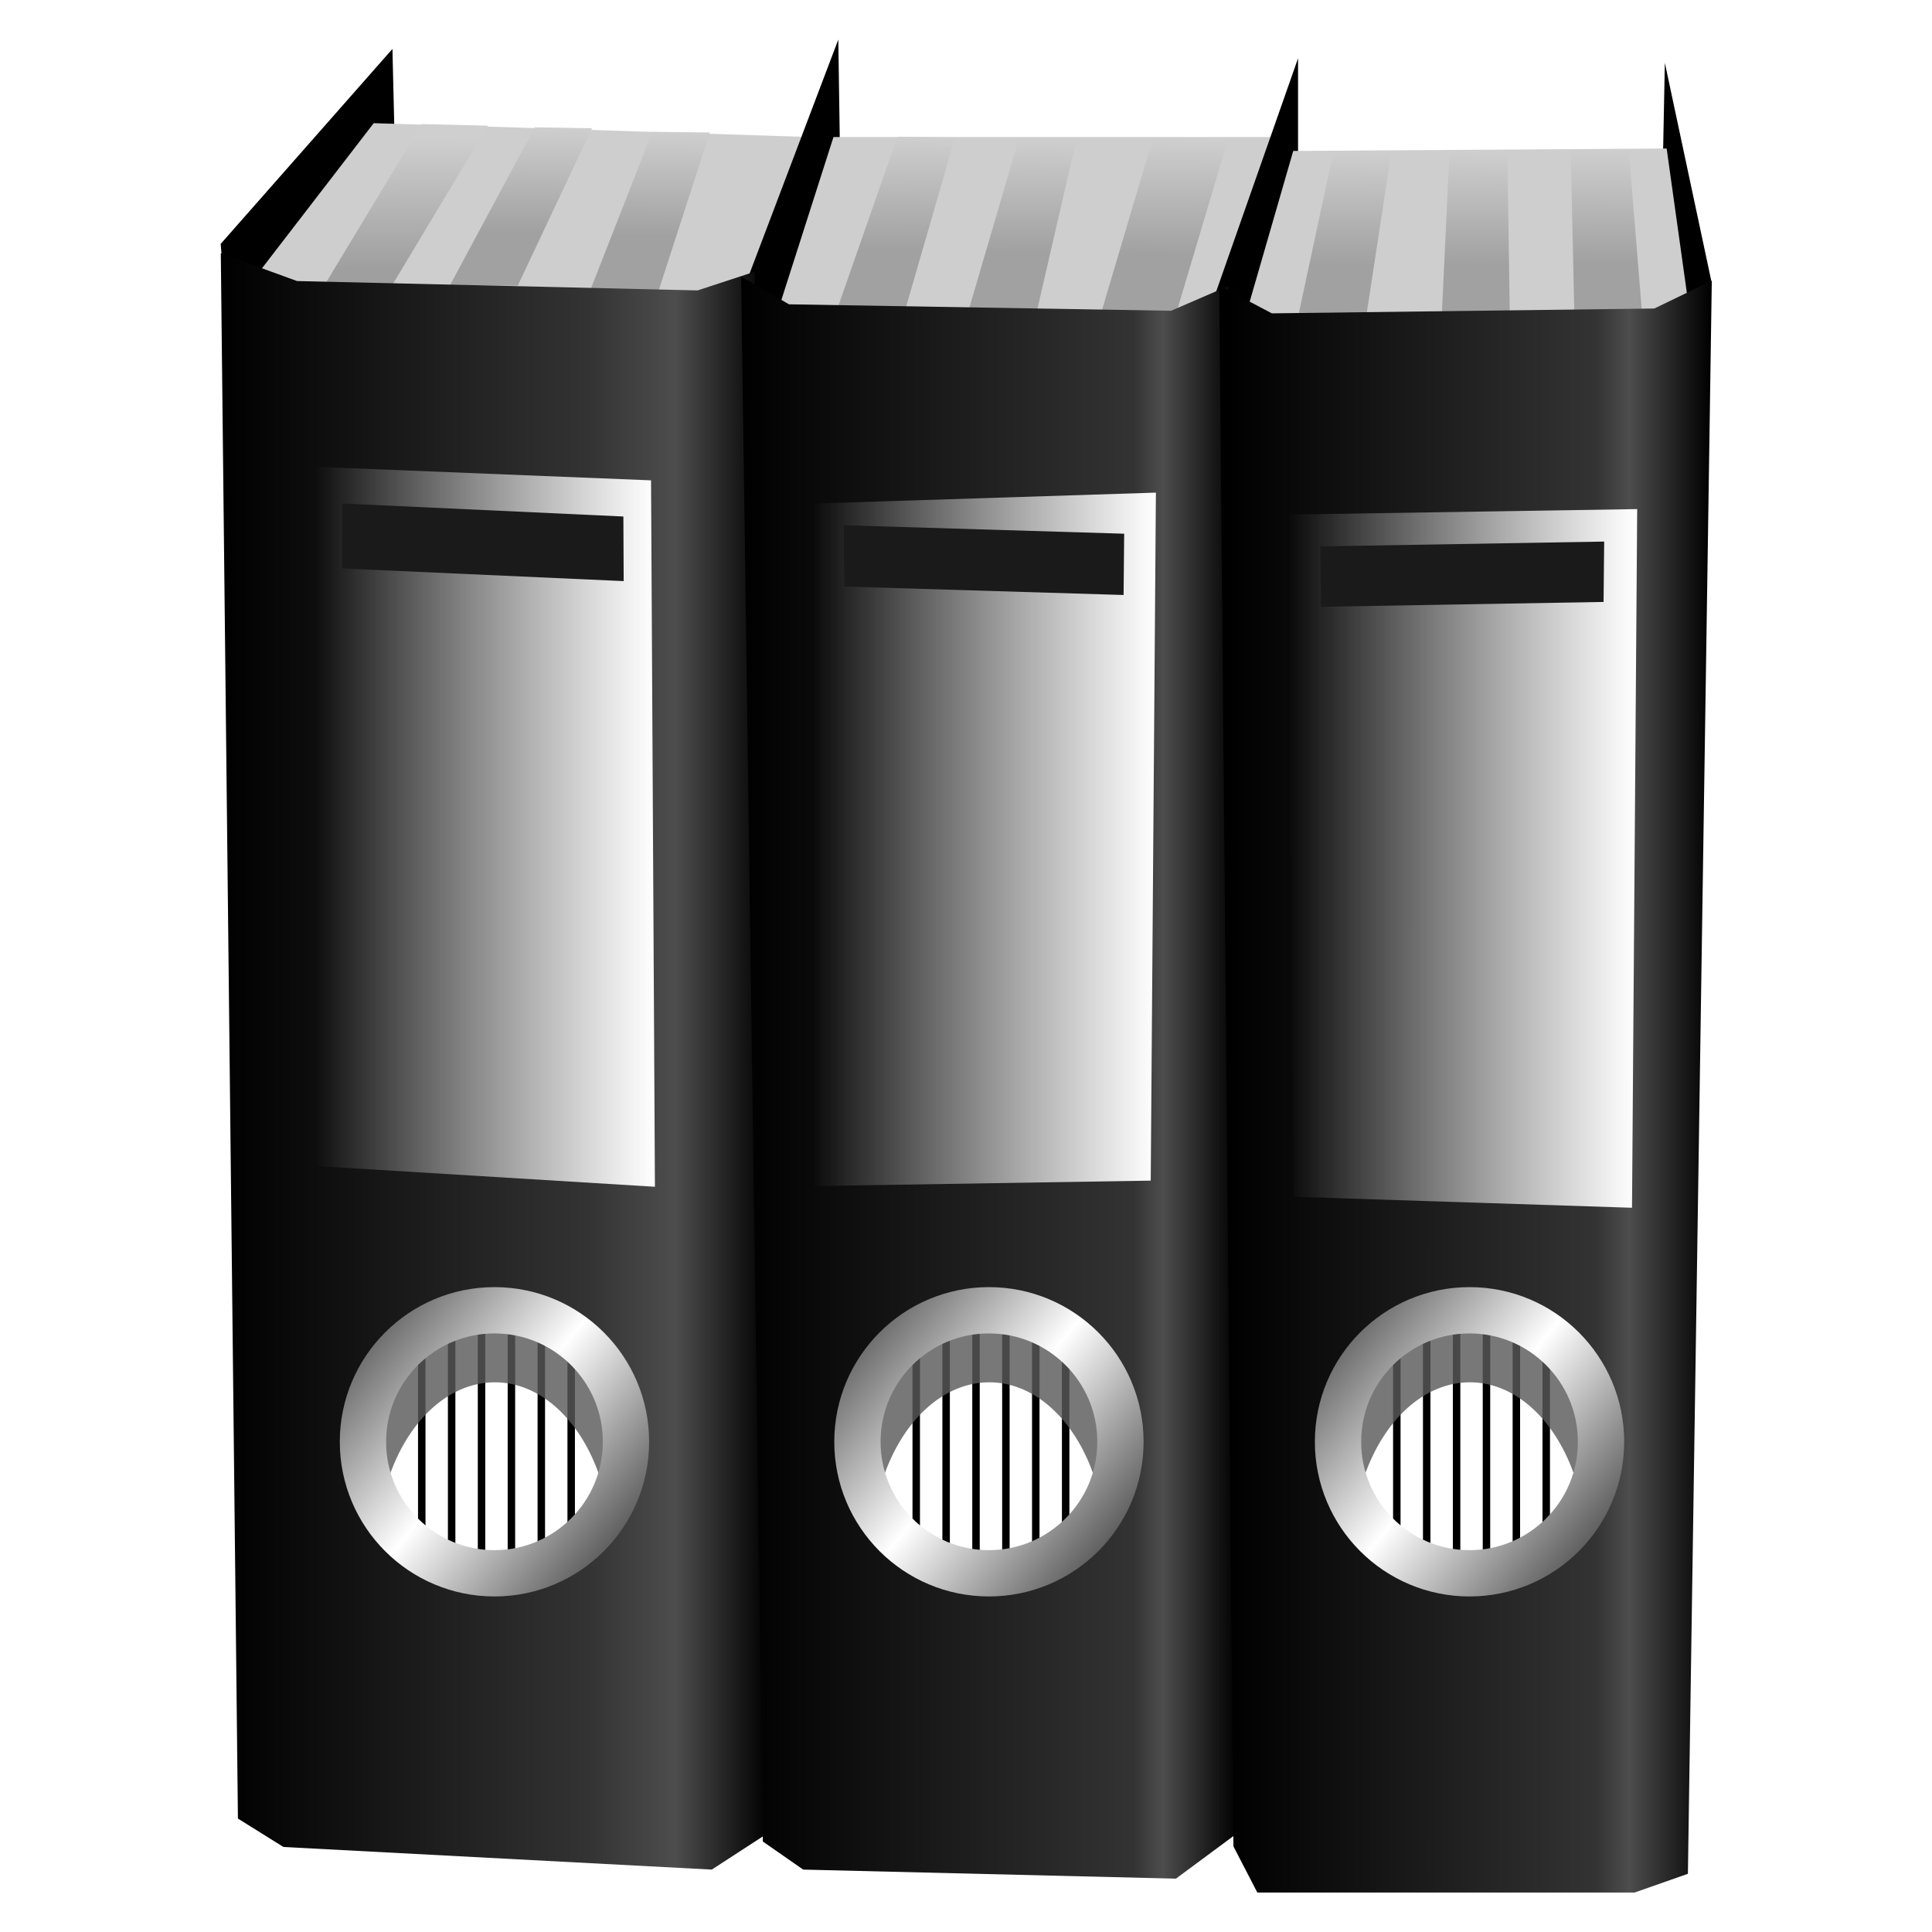<svg xmlns="http://www.w3.org/2000/svg" xmlns:xlink="http://www.w3.org/1999/xlink" width="64" height="64"><defs><linearGradient id="a"><stop offset="0" stop-color="#9f9f9f"/><stop offset="1" stop-color="#cfcfcf"/></linearGradient><linearGradient id="b"><stop offset="0" stop-color="#a1a1a1"/><stop offset="1" stop-color="#cfcfcf"/></linearGradient><linearGradient id="c"><stop offset="0"/><stop offset=".67" stop-color="#333"/><stop offset=".83" stop-color="#4d4d4d"/><stop offset="1"/></linearGradient><linearGradient id="d"><stop offset="0"/><stop offset=".79" stop-color="#333"/><stop offset=".85" stop-color="#4d4d4d"/><stop offset="1"/></linearGradient><linearGradient id="e"><stop offset="0"/><stop offset=".76" stop-color="#333"/><stop offset=".83" stop-color="#4d4d4d"/><stop offset="1"/></linearGradient><linearGradient id="f"><stop offset="0" stop-color="#4a4a4a"/><stop offset=".5" stop-color="#fff"/><stop offset="1" stop-color="#4a4a4a"/></linearGradient><linearGradient gradientTransform="matrix(.478 0 -.248 .409 .2 -.47)" gradientUnits="userSpaceOnUse" id="j" x1="43.68" x2="43.63" xlink:href="#a" y1="24.32" y2="14.44"/><linearGradient gradientTransform="matrix(.478 0 -.218 .409 3.37 -.53)" gradientUnits="userSpaceOnUse" id="k" x1="43.48" x2="43.54" xlink:href="#b" y1="21.69" y2="13.71"/><linearGradient gradientTransform="matrix(.478 0 -.158 .409 6.19 -.4)" gradientUnits="userSpaceOnUse" id="l" x1="43.48" x2="43.54" xlink:href="#b" y1="21.69" y2="13.71"/><linearGradient gradientTransform="matrix(.478 0 0 .478 .2 -.47)" gradientUnits="userSpaceOnUse" id="m" x1="21.52" x2="57.01" xlink:href="#c" y1="72.28" y2="72.28"/><linearGradient gradientTransform="matrix(.478 0 -.153 .444 13.7 -.73)" gradientUnits="userSpaceOnUse" id="n" x1="43.48" x2="43.54" xlink:href="#b" y1="21.69" y2="13.71"/><linearGradient gradientTransform="matrix(.478 0 -.128 .444 17.13 -.67)" gradientUnits="userSpaceOnUse" id="o" x1="43.48" x2="43.54" xlink:href="#b" y1="21.69" y2="13.71"/><linearGradient gradientTransform="matrix(.478 0 -.084 .451 20.3 -.74)" gradientUnits="userSpaceOnUse" id="p" x1="43.48" x2="43.54" xlink:href="#b" y1="21.69" y2="13.71"/><linearGradient gradientTransform="matrix(.478 0 0 .478 .2 -.47)" gradientUnits="userSpaceOnUse" id="q" x1="55.2" x2="87.38" xlink:href="#d" y1="73.18" y2="73.18"/><linearGradient gradientTransform="matrix(.478 0 -.093 .444 26.39 -.28)" gradientUnits="userSpaceOnUse" id="r" x1="43.48" x2="43.54" xlink:href="#b" y1="21.69" y2="13.71"/><linearGradient gradientTransform="matrix(.478 0 -.019 .444 28.94 -.28)" gradientUnits="userSpaceOnUse" id="s" x1="43.48" x2="43.54" xlink:href="#b" y1="21.69" y2="13.71"/><linearGradient gradientTransform="matrix(.478 0 .011 .444 32.28 -.34)" gradientUnits="userSpaceOnUse" id="t" x1="43.48" x2="43.54" xlink:href="#b" y1="21.69" y2="13.71"/><linearGradient gradientTransform="matrix(.478 0 0 .478 .2 -.47)" gradientUnits="userSpaceOnUse" id="u" x1="86.78" x2="118.06" xlink:href="#e" y1="73.78" y2="73.78"/><filter height="1.13" id="v" width="2.27" x="-.63" y="-.07" color-interpolation-filters="sRGB"><feGaussianBlur stdDeviation=".4"/></filter><filter id="w" color-interpolation-filters="sRGB"><feGaussianBlur stdDeviation=".22"/></filter><linearGradient xlink:href="#f" id="C" gradientUnits="userSpaceOnUse" x1="30.41" y1="101.25" x2="48.94" y2="116.56"/><linearGradient xlink:href="#g" id="y" x1="13.41" y1="26.75" x2="23.93" y2="26.75" gradientUnits="userSpaceOnUse"/><linearGradient id="g"><stop offset="0" stop-color="#fff" stop-opacity="0"/><stop offset="1" stop-color="#fff"/></linearGradient><linearGradient xlink:href="#h" id="z" x1="48.8" y1="27.14" x2="59.44" y2="27.14" gradientUnits="userSpaceOnUse" gradientTransform="matrix(-1 0 0 1 88.24 0)"/><linearGradient id="h"><stop offset="0" stop-color="#fff"/><stop offset="1" stop-color="#fff" stop-opacity="0"/></linearGradient><linearGradient xlink:href="#g" id="A" x1="63.53" y1="27.73" x2="74.34" y2="27.73" gradientUnits="userSpaceOnUse" gradientTransform="translate(-20)"/><linearGradient xlink:href="#f" id="x" gradientUnits="userSpaceOnUse" x1="30.41" y1="101.25" x2="48.94" y2="116.56"/><linearGradient xlink:href="#f" id="B" gradientUnits="userSpaceOnUse" x1="30.41" y1="101.25" x2="48.94" y2="116.56"/></defs><linearGradient id="i"><stop offset="0" stop-color="#fff"/><stop offset="1" stop-color="#fff" stop-opacity="0"/></linearGradient><path d="M13 1.62L14.23 53l-2.92 4.46-4-49.38z"/><path d="M12.38 4.08L8.23 9.47v2H25.3l1.84-6.92-11.1-.36-.5.79-1.98-.13.43-.72-1.62-.05z" fill="#cecece"/><path d="M24.38 10.25l3.39-8.94.61 41.38-5.23 5.08z"/><path d="M27.61 4.54h14.77l-.77 9.39L25 12.7z" fill="#cecece"/><path d="M43 1.93v14.46l-4.16.92.99-6.35z"/><path d="M15.75 10.07h-2.1L16.71 5l2.05.05-3.02 5.03z" style="marker:none" overflow="visible" fill="url(#j)" enable-background="accumulate" transform="translate(-3.91 -1.24) scale(1.07)"/><path d="M19.68 10h-2.1l2.63-4.9 1.77.03-2.3 4.88z" style="marker:none" overflow="visible" fill="url(#k)" enable-background="accumulate" transform="translate(-3.91 -1.24) scale(1.07)"/><path d="M24.05 10.14h-2.12l1.92-4.9 1.78.02-1.58 4.88z" style="marker:none" overflow="visible" fill="url(#l)" enable-background="accumulate" transform="translate(-3.91 -1.24) scale(1.07)"/><path d="M11.02 57.46L10.49 9l2.36.86 12.4.29 1.77-.58.44 48.32-1.77 1.15-13.26-.7z" fill="url(#m)" transform="translate(-3.91 -1.24) scale(1.07)"/><path d="M31.7 10.71h-2.12l1.86-5.32 1.78.03-1.53 5.29z" style="marker:none" overflow="visible" fill="url(#n)" enable-background="accumulate" transform="translate(-3.91 -1.24) scale(1.07)"/><path d="M35.76 10.77h-2.12l1.56-5.32 1.78.03-1.22 5.29z" style="marker:none" overflow="visible" fill="url(#o)" enable-background="accumulate" transform="translate(-3.91 -1.24) scale(1.07)"/><path d="M37.7 11l1.63-5.5 2.35-.05-1.71 5.74z" style="marker:none" overflow="visible" fill="url(#p)" enable-background="accumulate" transform="translate(-3.91 -1.24) scale(1.07)"/><path d="M27.27 58.17L26.6 9.72l1.48.86 11.83.2 1.78-.77.3 47.88-1.93 1.43-11.54-.28z" fill="url(#q)" transform="translate(-3.91 -1.24) scale(1.07)"/><path d="M56.69 9.31l-1.54-7.23-.46 23.38z"/><path d="M42.84 5l12.37-.08.84 6-7.98 1.78-6.92-1.85z" fill="#cecece"/><path d="M45.92 11.16H43.8l1.14-5.32 1.79.02-.81 5.3z" style="marker:none" overflow="visible" fill="url(#r)" enable-background="accumulate" transform="translate(-3.91 -1.24) scale(1.07)"/><path d="M50.4 11.16h-2.12l.25-5.32 1.79.02.08 5.3z" style="marker:none" overflow="visible" fill="url(#s)" enable-background="accumulate" transform="translate(-3.91 -1.24) scale(1.07)"/><path d="M54.5 11.1h-2.1l-.12-5.32 1.8.02.43 5.3z" style="marker:none" overflow="visible" fill="url(#t)" enable-background="accumulate" transform="translate(-3.91 -1.24) scale(1.07)"/><path d="M41.84 58.32L41.4 10l1.63.86 11.84-.15 1.78-.86-.74 49.32-1.65.58H42.58z" fill="url(#u)" transform="translate(-3.91 -1.24) scale(1.07)"/><g transform="matrix(.495 0 0 .495 -1.16 -1.16)"><circle r="8.52" cy="108.8" cx="40.43" style="marker:none" transform="translate(-6.33 -13.56) scale(1.033)" overflow="visible" fill="#fff" enable-background="accumulate"/><rect height="14.13" rx="0" ry="0" style="marker:none" transform="matrix(.333 0 0 1.161 21.03 -14.63)" width="1.5" x="33.9" y="90.35" overflow="visible" filter="url(#v)" enable-background="accumulate"/><rect height="14.13" rx="0" ry="0" style="marker:none" transform="matrix(.333 0 0 1.161 23.03 -14.63)" width="1.5" x="33.9" y="90.35" overflow="visible" filter="url(#v)" enable-background="accumulate"/><rect height="14.13" rx="0" ry="0" style="marker:none" transform="matrix(.333 0 0 1.161 25.03 -14.63)" width="1.5" x="33.9" y="90.35" overflow="visible" filter="url(#v)" enable-background="accumulate"/><rect height="14.13" rx="0" ry="0" style="marker:none" transform="matrix(.333 0 0 1.161 27.03 -14.63)" width="1.5" x="33.9" y="90.35" overflow="visible" filter="url(#v)" enable-background="accumulate"/><rect height="14.13" rx="0" ry="0" style="marker:none" transform="matrix(.333 0 0 1.161 29.03 -14.63)" width="1.5" x="33.9" y="90.35" overflow="visible" filter="url(#v)" enable-background="accumulate"/><rect height="14.13" rx="0" ry="0" style="marker:none" transform="matrix(.333 0 0 1.161 19.03 -14.63)" width="1.5" x="33.9" y="90.35" overflow="visible" filter="url(#v)" enable-background="accumulate"/><path d="M39.28 89.88a6.94 6.94 0 0 0-6.87 7.96.18.18 0 0 0 .36 0 6.58 6.58 0 0 1 6.51-5.6 6.5 6.5 0 0 1 6.45 5.6.18.18 0 0 0 .36 0c.04-.33.1-.67.1-1.03a6.9 6.9 0 0 0-6.9-6.93z" style="marker:none" transform="matrix(1.199 0 0 1.728 -11.64 -64.54)" overflow="visible" opacity=".9" fill="#595959" filter="url(#w)" enable-background="accumulate"/><circle r="8.52" cy="108.8" cx="40.43" style="marker:none" transform="translate(-6.33 -13.56) scale(1.033)" overflow="visible" fill="none" stroke="url(#x)" stroke-width="3" enable-background="accumulate"/></g><path d="M23.93 37.9l-10.47-.64-.05-21.65 10.4.42z" fill="url(#y)" enable-background="new" transform="translate(-3.91 -1.24) scale(1.07)"/><path d="M11.34 16.68l-.01 2.15 9.33.42-.01-2.14-9.3-.43z" fill="#1a1a1a" enable-background="new"/><path d="M28.8 16.75l10.64-.34-.16 21.3-10.48.17z" fill="url(#z)" enable-background="new" transform="translate(-3.91 -1.24) scale(1.07)"/><path d="M27.95 17.4l.02 2.03 9.25.28.02-2.03z" fill="#1a1a1a" enable-background="new"/><path d="M54.34 16.92l-10.81.17.17 21.12 10.48.34z" fill="url(#A)" transform="translate(-3.91 -1.24) scale(1.07)"/><path d="M53.14 17.94l-9.4.16.02 2 9.36-.16.02-2z" fill="#1a1a1a" enable-background="new"/><g transform="matrix(.495 0 0 .495 15.22 -1.16)" enable-background="new"><circle r="8.52" cy="108.8" cx="40.43" style="marker:none" transform="translate(-6.33 -13.56) scale(1.033)" overflow="visible" fill="#fff" enable-background="accumulate"/><rect height="14.13" rx="0" ry="0" style="marker:none" transform="matrix(.333 0 0 1.161 21.03 -14.63)" width="1.5" x="33.9" y="90.35" overflow="visible" filter="url(#v)" enable-background="accumulate"/><rect height="14.13" rx="0" ry="0" style="marker:none" transform="matrix(.333 0 0 1.161 23.03 -14.63)" width="1.5" x="33.9" y="90.35" overflow="visible" filter="url(#v)" enable-background="accumulate"/><rect height="14.13" rx="0" ry="0" style="marker:none" transform="matrix(.333 0 0 1.161 25.03 -14.63)" width="1.5" x="33.9" y="90.35" overflow="visible" filter="url(#v)" enable-background="accumulate"/><rect height="14.13" rx="0" ry="0" style="marker:none" transform="matrix(.333 0 0 1.161 27.03 -14.63)" width="1.5" x="33.9" y="90.35" overflow="visible" filter="url(#v)" enable-background="accumulate"/><rect height="14.13" rx="0" ry="0" style="marker:none" transform="matrix(.333 0 0 1.161 29.03 -14.63)" width="1.5" x="33.9" y="90.35" overflow="visible" filter="url(#v)" enable-background="accumulate"/><rect height="14.13" rx="0" ry="0" style="marker:none" transform="matrix(.333 0 0 1.161 19.03 -14.63)" width="1.5" x="33.9" y="90.35" overflow="visible" filter="url(#v)" enable-background="accumulate"/><path d="M39.28 89.88a6.94 6.94 0 0 0-6.87 7.96.18.18 0 0 0 .36 0 6.58 6.58 0 0 1 6.51-5.6 6.5 6.5 0 0 1 6.45 5.6.18.18 0 0 0 .36 0c.04-.33.1-.67.1-1.03a6.9 6.9 0 0 0-6.9-6.93z" style="marker:none" transform="matrix(1.199 0 0 1.728 -11.64 -64.54)" overflow="visible" opacity=".9" fill="#595959" filter="url(#w)" enable-background="accumulate"/><circle r="8.52" cy="108.8" cx="40.43" style="marker:none" transform="translate(-6.33 -13.56) scale(1.033)" overflow="visible" fill="none" stroke="url(#B)" stroke-width="3" enable-background="accumulate"/></g><g transform="matrix(.495 0 0 .495 31.14 -1.16)"><circle transform="translate(-6.33 -13.56) scale(1.033)" style="marker:none" cx="40.43" cy="108.8" r="8.52" overflow="visible" fill="#fff" enable-background="accumulate"/><rect y="90.35" x="33.9" width="1.5" transform="matrix(.333 0 0 1.161 21.03 -14.63)" style="marker:none" ry="0" rx="0" height="14.13" overflow="visible" filter="url(#v)" enable-background="accumulate"/><rect y="90.35" x="33.9" width="1.5" transform="matrix(.333 0 0 1.161 23.03 -14.63)" style="marker:none" ry="0" rx="0" height="14.13" overflow="visible" filter="url(#v)" enable-background="accumulate"/><rect y="90.35" x="33.9" width="1.5" transform="matrix(.333 0 0 1.161 25.03 -14.63)" style="marker:none" ry="0" rx="0" height="14.13" overflow="visible" filter="url(#v)" enable-background="accumulate"/><rect y="90.35" x="33.9" width="1.5" transform="matrix(.333 0 0 1.161 27.03 -14.63)" style="marker:none" ry="0" rx="0" height="14.13" overflow="visible" filter="url(#v)" enable-background="accumulate"/><rect y="90.35" x="33.9" width="1.5" transform="matrix(.333 0 0 1.161 29.03 -14.63)" style="marker:none" ry="0" rx="0" height="14.13" overflow="visible" filter="url(#v)" enable-background="accumulate"/><rect y="90.35" x="33.9" width="1.5" transform="matrix(.333 0 0 1.161 19.03 -14.63)" style="marker:none" ry="0" rx="0" height="14.13" overflow="visible" filter="url(#v)" enable-background="accumulate"/><path transform="matrix(1.199 0 0 1.728 -11.64 -64.54)" style="marker:none" d="M39.28 89.88a6.94 6.94 0 0 0-6.87 7.96.18.18 0 0 0 .36 0 6.58 6.58 0 0 1 6.51-5.6 6.5 6.5 0 0 1 6.45 5.6.18.18 0 0 0 .36 0c.04-.33.1-.67.1-1.03a6.9 6.9 0 0 0-6.9-6.93z" overflow="visible" opacity=".9" fill="#595959" filter="url(#w)" enable-background="accumulate"/><circle transform="translate(-6.33 -13.56) scale(1.033)" style="marker:none" cx="40.43" cy="108.8" r="8.52" overflow="visible" fill="none" stroke="url(#C)" stroke-width="3" enable-background="accumulate"/></g></svg>